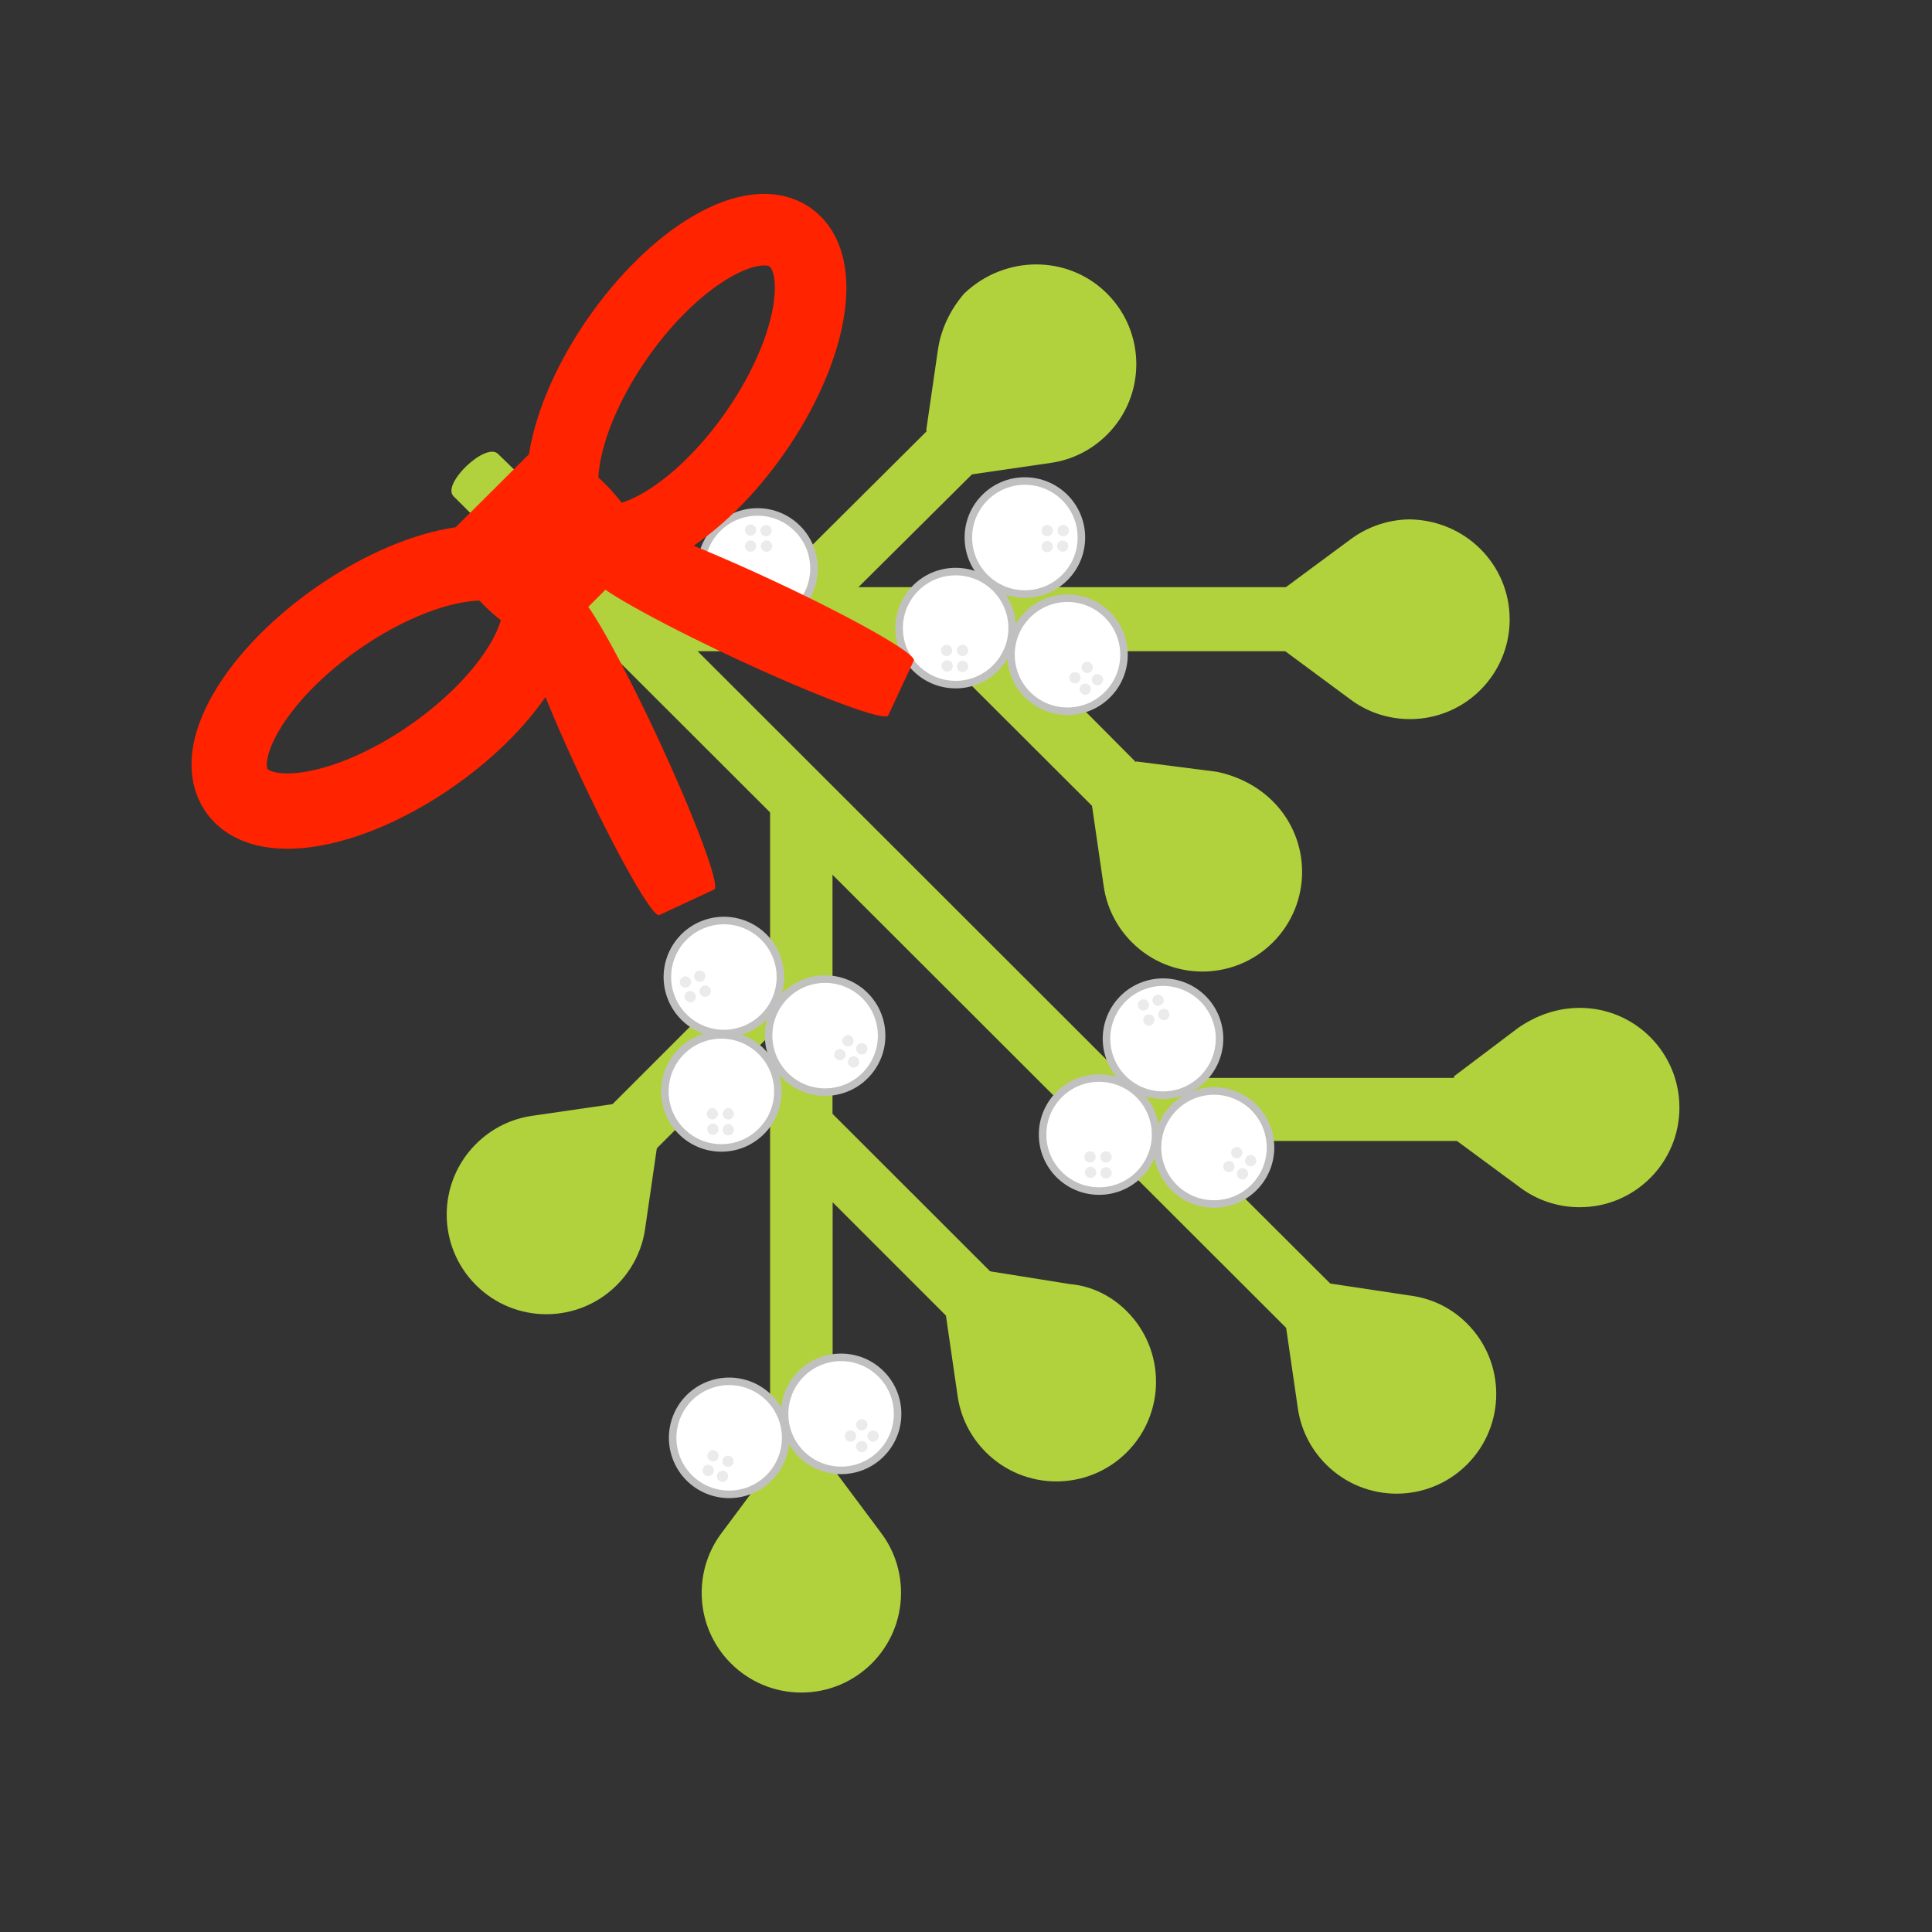 <?xml version="1.0" encoding="UTF-8" standalone="no"?>
<svg
   xmlns:dc="http://purl.org/dc/elements/1.1/"
   xmlns:cc="http://creativecommons.org/ns#"
   xmlns:rdf="http://www.w3.org/1999/02/22-rdf-syntax-ns#"
   xmlns:svg="http://www.w3.org/2000/svg"
   xmlns="http://www.w3.org/2000/svg"
   viewBox="0 0 683.667 683.667"
   height="683.667"
   width="683.667"
   xml:space="preserve"
   id="svg2"
   version="1.1"><rect x="0" y="0" width="683.667" height="683.667" fill="#333333" stroke="none"/><defs
     id="defs6" /><g
     transform="matrix(1.333,0,0,-1.333,0,683.667)"
     id="g10"><g
       transform="scale(0.1)"
       id="g12"><path
         id="path14"
         style="fill:#b1d23c;fill-opacity:1;fill-rule:nonzero;stroke:none"
         d="m 2044.3,3008.26 0.01,-392.38 -496.01,-496.01 117.43,-117.42 378.59,378.59 -0.01,-1351.09 166.05,0.01 0.01,907.21 378.6,-378.6 117.42,117.42 L 2210,2172 v 836.27 z" /><path
         id="path16"
         style="fill:#b1d23c;fill-opacity:1;fill-rule:nonzero;stroke:none"
         d="m 3180,2940 -457.38,460 h 807.59 v 170 H 2278.75 L 2735.62,4023.97 2618.2,4141.39 2043.91,3570 h -358 l -363.86,353.87 c -32.42,32.42 -150.52,-80 -118.09,-112.43 L 3499.18,1519 3616.6,1636.41 3151.74,2100 h 726.51 c 45.86,1.29 83.03,38.45 83.03,84.3 0,45.85 -37.18,83.03 -83.02,83.02 H 2985.68 L 1851.96,3400 h 635.81 l 574.3,-573.25 z" /><path
         id="path18"
         style="fill:#b1d23c;fill-opacity:1;fill-rule:nonzero;stroke:none"
         d="m 2044.31,1231.8 -128.56,-172.31 c -33.46,-44.31 -53,-99.451 -53.02,-159.244 0,-146.133 118.47,-264.601 264.6,-264.601 146.13,0 264.6,118.468 264.6,264.601 0,59.793 -19.55,114.934 -53,159.234 l -128.57,172.31 z" /><path
         id="path20"
         style="fill:#b1d23c;fill-opacity:1;fill-rule:nonzero;stroke:none"
         d="m 3740,1690 -208.34,31.36 -117.41,-117.41 30.93,-212.75 c 7.68,-54.97 32.86,-107.8 75.13,-150.08 103.33,-103.33 270.86,-103.33 374.19,0 103.33,103.33 103.33,270.86 0,374.18 -42.28,42.28 -95.1,67.44 -154.5,74.7 z" /><path
         id="path22"
         style="fill:#b1d23c;fill-opacity:1;fill-rule:nonzero;stroke:none"
         d="m 2840,1720 -211.48,33.86 -117.42,-117.41 30.93,-212.75 c 7.69,-54.99 32.85,-107.81 75.13,-150.09 103.33,-103.33 270.86,-103.33 374.19,0 103.33,103.33 103.33,270.87 0.01,374.19 -42.3,42.28 -95.13,67.45 -151.36,72.2 z" /><path
         id="path24"
         style="fill:#b1d23c;fill-opacity:1;fill-rule:nonzero;stroke:none"
         d="m 1413.43,2166.81 c -54.98,-7.68 -107.81,-32.85 -150.09,-75.13 -103.33,-103.32 -103.33,-270.85 0.01,-374.19 103.33,-103.33 270.86,-103.33 374.19,0 42.27,42.28 67.44,95.1 75.12,150.08 l 30.94,212.75 -117.41,117.41 z" /><path
         id="path26"
         style="fill:#b1d23c;fill-opacity:1;fill-rule:nonzero;stroke:none"
         d="m 3740,3750 c -56.75,-0.99 -111.89,-20.54 -156.2,-54 L 3410,3567.43 v -166.06 l 173.8,-128.56 c 44.31,-33.46 99.45,-53 159.24,-53.01 146.13,0 264.6,118.47 264.6,264.6 0,146.15 -118.46,264.61 -267.64,265.6 z" /><path
         id="path28"
         style="fill:#b1d23c;fill-opacity:1;fill-rule:nonzero;stroke:none"
         d="M 4030,2400 3860,2271.65 V 2105.6 l 174.41,-128.56 c 44.3,-33.44 99.47,-53 159.25,-53 146.14,0 264.59,118.46 264.59,264.59 0,146.13 -118.45,264.59 -264.59,264.59 -59.78,0 -114.93,-19.56 -163.66,-53.22 z" /><path
         id="path30"
         style="fill:#b1d23c;fill-opacity:1;fill-rule:nonzero;stroke:none"
         d="m 3230,3080 -213.73,27.4 -117.41,-117.42 30.93,-212.74 c 7.68,-54.97 32.85,-107.81 75.14,-150.08 103.32,-103.34 270.85,-103.34 374.19,0 103.33,103.34 103.33,270.86 0,374.19 -42.3,42.28 -95.11,67.44 -149.12,78.65 z" /><path
         id="path32"
         style="fill:#b1d23c;fill-opacity:1;fill-rule:nonzero;stroke:none"
         d="m 2560,4350 c -37.45,-43.04 -62.62,-95.86 -70.3,-150.85 l -30.93,-212.75 117.41,-117.42 212.76,30.93 c 54.97,7.69 107.8,32.86 150.08,75.13 103.33,103.33 103.33,270.86 0,374.19 -103.34,103.34 -270.87,103.33 -379.02,0.77 z" /><path
         id="path34"
         style="fill:#ffffff;fill-opacity:1;fill-rule:nonzero;stroke:none"
         d="m 2062.63,2586.41 c 28.33,-77.84 -11.81,-163.92 -89.65,-192.25 -77.85,-28.34 -163.93,11.8 -192.26,89.65 -28.34,77.84 11.8,163.92 89.65,192.25 77.84,28.34 163.92,-11.8 192.26,-89.65" /><path
         id="path36"
         style="fill:none;stroke:#c0c0c0;stroke-width:20;stroke-linecap:round;stroke-linejoin:round;stroke-miterlimit:10;stroke-dasharray:none;stroke-opacity:1"
         d="m 2062.63,2586.41 c 28.33,-77.84 -11.81,-163.92 -89.65,-192.25 -77.85,-28.34 -163.93,11.8 -192.26,89.65 -28.34,77.85 11.8,163.92 89.65,192.25 77.84,28.34 163.92,-11.8 192.26,-89.65" /><path
         id="path38"
         style="fill:#ebebeb;fill-opacity:1;fill-rule:nonzero;stroke:none"
         d="m 1833.68,2527.16 c 2.83,-7.78 -1.19,-16.39 -8.97,-19.22 -7.78,-2.84 -16.39,1.18 -19.23,8.96 -2.83,7.79 1.18,16.39 8.97,19.23 7.78,2.83 16.39,-1.18 19.23,-8.97" /><path
         id="path40"
         style="fill:#ebebeb;fill-opacity:1;fill-rule:nonzero;stroke:none"
         d="m 1871.73,2542.52 c 2.83,-7.79 -1.18,-16.39 -8.96,-19.23 -7.79,-2.83 -16.4,1.18 -19.23,8.97 -2.83,7.78 1.18,16.39 8.96,19.22 7.79,2.84 16.39,-1.18 19.23,-8.96" /><path
         id="path42"
         style="fill:#ebebeb;fill-opacity:1;fill-rule:nonzero;stroke:none"
         d="m 1886.24,2502.65 c 2.83,-7.79 -1.18,-16.39 -8.97,-19.22 -7.78,-2.84 -16.39,1.18 -19.22,8.96 -2.84,7.78 1.18,16.39 8.97,19.22 7.78,2.84 16.39,-1.18 19.22,-8.96" /><path
         id="path44"
         style="fill:#ebebeb;fill-opacity:1;fill-rule:nonzero;stroke:none"
         d="m 1846.37,2488.14 c 2.84,-7.78 -1.18,-16.39 -8.96,-19.23 -7.79,-2.83 -16.39,1.18 -19.23,8.97 -2.83,7.78 1.18,16.39 8.97,19.23 7.78,2.83 16.39,-1.19 19.22,-8.97" /><path
         id="path46"
         style="fill:#ffffff;fill-opacity:1;fill-rule:nonzero;stroke:none"
         d="m 2060.47,2454.55 c 41.42,71.74 133.16,96.32 204.9,54.9 71.75,-41.42 96.33,-133.16 54.91,-204.9 -41.42,-71.75 -133.16,-96.33 -204.91,-54.91 -71.74,41.43 -96.32,133.16 -54.9,204.91" /><path
         id="path48"
         style="fill:none;stroke:#c0c0c0;stroke-width:20;stroke-linecap:round;stroke-linejoin:round;stroke-miterlimit:10;stroke-dasharray:none;stroke-opacity:1"
         d="m 2060.47,2454.55 c 41.42,71.74 133.16,96.32 204.9,54.9 71.75,-41.42 96.33,-133.16 54.91,-204.9 -41.42,-71.75 -133.16,-96.33 -204.91,-54.91 -71.74,41.43 -96.32,133.16 -54.9,204.91" /><path
         id="path50"
         style="fill:#ebebeb;fill-opacity:1;fill-rule:nonzero;stroke:none"
         d="m 2253.02,2317.25 c 4.15,7.17 13.32,9.63 20.5,5.49 7.17,-4.15 9.63,-13.32 5.49,-20.49 -4.15,-7.18 -13.32,-9.64 -20.49,-5.49 -7.18,4.14 -9.64,13.31 -5.5,20.49" /><path
         id="path52"
         style="fill:#ebebeb;fill-opacity:1;fill-rule:nonzero;stroke:none"
         d="m 2216.8,2336.53 c 4.14,7.17 13.32,9.63 20.49,5.49 7.17,-4.14 9.63,-13.32 5.49,-20.49 -4.14,-7.17 -13.32,-9.64 -20.49,-5.49 -7.17,4.14 -9.63,13.32 -5.49,20.49" /><path
         id="path54"
         style="fill:#ebebeb;fill-opacity:1;fill-rule:nonzero;stroke:none"
         d="m 2238.02,2373.27 c 4.14,7.18 13.31,9.63 20.48,5.49 7.18,-4.14 9.64,-13.31 5.5,-20.49 -4.15,-7.17 -13.32,-9.63 -20.5,-5.49 -7.17,4.14 -9.63,13.32 -5.48,20.49" /><path
         id="path56"
         style="fill:#ebebeb;fill-opacity:1;fill-rule:nonzero;stroke:none"
         d="m 2274.76,2352.06 c 4.14,7.17 13.31,9.63 20.49,5.49 7.17,-4.14 9.63,-13.32 5.49,-20.49 -4.15,-7.18 -13.32,-9.63 -20.49,-5.49 -7.18,4.14 -9.64,13.31 -5.49,20.49" /><path
         id="path58"
         style="fill:#ffffff;fill-opacity:1;fill-rule:nonzero;stroke:none"
         d="m 1915,2381.45 c 82.84,0 150,-67.15 150,-150 0,-82.84 -67.16,-150 -150,-150 -82.84,0 -150,67.16 -150,150 0,82.85 67.16,150 150,150" /><path
         id="path60"
         style="fill:none;stroke:#c0c0c0;stroke-width:20;stroke-linecap:round;stroke-linejoin:round;stroke-miterlimit:10;stroke-dasharray:none;stroke-opacity:1"
         d="m 1915,2381.45 c 82.84,0 150,-67.15 150,-150 0,-82.84 -67.16,-150 -150,-150 -82.84,0 -150,67.16 -150,150 0,82.85 67.16,150 150,150" /><path
         id="path62"
         style="fill:#ebebeb;fill-opacity:1;fill-rule:nonzero;stroke:none"
         d="m 1892.37,2146.05 c 8.29,0 15,-6.72 15,-15 0,-8.29 -6.71,-15 -15,-15 -8.28,0 -15,6.71 -15,15 0,8.28 6.72,15 15,15" /><path
         id="path64"
         style="fill:#ebebeb;fill-opacity:1;fill-rule:nonzero;stroke:none"
         d="m 1890.96,2187.06 c 8.28,0 15,-6.72 15,-15 0,-8.29 -6.72,-15 -15,-15 -8.28,0 -15,6.71 -15,15 0,8.28 6.72,15 15,15" /><path
         id="path66"
         style="fill:#ebebeb;fill-opacity:1;fill-rule:nonzero;stroke:none"
         d="m 1933.39,2187.06 c 8.28,0 15,-6.72 15,-15 0,-8.29 -6.72,-15 -15,-15 -8.29,0 -15,6.71 -15,15 0,8.28 6.71,15 15,15" /><path
         id="path68"
         style="fill:#ebebeb;fill-opacity:1;fill-rule:nonzero;stroke:none"
         d="m 1933.39,2144.63 c 8.28,0 15,-6.72 15,-15 0,-8.28 -6.72,-15 -15,-15 -8.29,0 -15,6.72 -15,15 0,8.28 6.71,15 15,15" /><path
         id="path70"
         style="fill:#ffffff;fill-opacity:1;fill-rule:nonzero;stroke:none"
         d="m 2126.73,1481.52 c 58.58,58.58 153.56,58.58 212.13,0 58.59,-58.58 58.59,-153.55 0,-212.13 -58.57,-58.58 -153.55,-58.58 -212.13,0 -58.58,58.58 -58.58,153.55 0,212.13" /><path
         id="path72"
         style="fill:none;stroke:#c0c0c0;stroke-width:20;stroke-linecap:round;stroke-linejoin:round;stroke-miterlimit:10;stroke-dasharray:none;stroke-opacity:1"
         d="m 2126.73,1481.52 c 58.58,58.58 153.56,58.58 212.13,0 58.59,-58.58 58.59,-153.55 0,-212.13 -58.57,-58.58 -153.55,-58.58 -212.13,0 -58.58,58.58 -58.58,153.55 0,212.13" /><path
         id="path74"
         style="fill:#ebebeb;fill-opacity:1;fill-rule:nonzero;stroke:none"
         d="m 2277.19,1299.06 c 5.86,5.86 15.36,5.86 21.22,0 5.85,-5.86 5.85,-15.35 0,-21.21 -5.86,-5.86 -15.36,-5.86 -21.22,0 -5.85,5.86 -5.85,15.35 0,21.21" /><path
         id="path76"
         style="fill:#ebebeb;fill-opacity:1;fill-rule:nonzero;stroke:none"
         d="m 2247.19,1327.06 c 5.86,5.86 15.36,5.86 21.22,0 5.85,-5.86 5.85,-15.35 0,-21.21 -5.86,-5.86 -15.36,-5.86 -21.22,0 -5.85,5.86 -5.85,15.35 0,21.21" /><path
         id="path78"
         style="fill:#ebebeb;fill-opacity:1;fill-rule:nonzero;stroke:none"
         d="m 2277.19,1357.06 c 5.86,5.86 15.36,5.86 21.22,0 5.85,-5.86 5.85,-15.35 0,-21.21 -5.86,-5.86 -15.36,-5.86 -21.22,0 -5.85,5.86 -5.85,15.35 0,21.21" /><path
         id="path80"
         style="fill:#ebebeb;fill-opacity:1;fill-rule:nonzero;stroke:none"
         d="m 2307.19,1327.06 c 5.86,5.86 15.36,5.86 21.22,0 5.85,-5.86 5.85,-15.35 0,-21.21 -5.86,-5.86 -15.36,-5.86 -21.22,0 -5.85,5.86 -5.85,15.35 0,21.21" /><path
         id="path82"
         style="fill:#ffffff;fill-opacity:1;fill-rule:nonzero;stroke:none"
         d="m 1986.98,1452.77 c 77.85,-28.33 117.98,-114.41 89.65,-192.26 -28.33,-77.85 -114.41,-117.98 -192.25,-89.65 -77.85,28.34 -117.99,114.41 -89.66,192.26 28.34,77.84 114.41,117.99 192.26,89.65" /><path
         id="path84"
         style="fill:none;stroke:#c0c0c0;stroke-width:20;stroke-linecap:round;stroke-linejoin:round;stroke-miterlimit:10;stroke-dasharray:none;stroke-opacity:1"
         d="m 1986.98,1452.77 c 77.85,-28.33 117.98,-114.41 89.65,-192.26 -28.33,-77.84 -114.41,-117.98 -192.25,-89.65 -77.85,28.34 -117.99,114.41 -89.66,192.26 28.34,77.84 114.41,117.99 192.26,89.65" /><path
         id="path86"
         style="fill:#ebebeb;fill-opacity:1;fill-rule:nonzero;stroke:none"
         d="m 1885.2,1239.3 c 7.79,-2.84 11.8,-11.44 8.97,-19.23 -2.83,-7.78 -11.44,-11.8 -19.23,-8.96 -7.78,2.83 -11.8,11.44 -8.96,19.22 2.83,7.79 11.44,11.8 19.22,8.97" /><path
         id="path88"
         style="fill:#ebebeb;fill-opacity:1;fill-rule:nonzero;stroke:none"
         d="m 1897.9,1278.32 c 7.79,-2.84 11.8,-11.44 8.97,-19.23 -2.83,-7.78 -11.44,-11.8 -19.23,-8.96 -7.78,2.83 -11.8,11.44 -8.96,19.23 2.83,7.78 11.44,11.79 19.22,8.96" /><path
         id="path90"
         style="fill:#ebebeb;fill-opacity:1;fill-rule:nonzero;stroke:none"
         d="m 1937.77,1263.81 c 7.78,-2.83 11.8,-11.44 8.96,-19.23 -2.83,-7.78 -11.44,-11.79 -19.22,-8.96 -7.79,2.83 -11.8,11.44 -8.97,19.22 2.84,7.79 11.44,11.8 19.23,8.97" /><path
         id="path92"
         style="fill:#ebebeb;fill-opacity:1;fill-rule:nonzero;stroke:none"
         d="m 1923.26,1223.94 c 7.78,-2.83 11.8,-11.44 8.96,-19.23 -2.83,-7.78 -11.44,-11.79 -19.22,-8.96 -7.79,2.83 -11.8,11.44 -8.97,19.23 2.84,7.78 11.44,11.79 19.23,8.96" /><path
         id="path94"
         style="fill:#ffffff;fill-opacity:1;fill-rule:nonzero;stroke:none"
         d="m 2737.42,3505.62 c 63.46,53.25 158.08,44.97 211.33,-18.49 53.25,-63.46 44.97,-158.08 -18.49,-211.33 -63.46,-53.25 -158.08,-44.97 -211.33,18.49 -53.25,63.46 -44.97,158.08 18.49,211.33" /><path
         id="path96"
         style="fill:none;stroke:#c0c0c0;stroke-width:20;stroke-linecap:round;stroke-linejoin:round;stroke-miterlimit:10;stroke-dasharray:none;stroke-opacity:1"
         d="m 2737.42,3505.62 c 63.46,53.25 158.08,44.97 211.33,-18.49 53.25,-63.46 44.97,-158.08 -18.49,-211.33 -63.46,-53.25 -158.08,-44.97 -211.33,18.49 -53.25,63.46 -44.97,158.08 18.49,211.33" /><path
         id="path98"
         style="fill:#ebebeb;fill-opacity:1;fill-rule:nonzero;stroke:none"
         d="m 2871.41,3310.74 c 6.34,5.32 15.8,4.49 21.13,-1.85 5.32,-6.35 4.5,-15.81 -1.85,-21.13 -6.35,-5.33 -15.81,-4.5 -21.13,1.85 -5.33,6.34 -4.5,15.8 1.85,21.13" /><path
         id="path100"
         style="fill:#ebebeb;fill-opacity:1;fill-rule:nonzero;stroke:none"
         d="m 2843.96,3341.25 c 6.35,5.32 15.81,4.49 21.13,-1.85 5.33,-6.35 4.5,-15.81 -1.84,-21.13 -6.35,-5.33 -15.81,-4.5 -21.14,1.84 -5.32,6.35 -4.5,15.81 1.85,21.14" /><path
         id="path102"
         style="fill:#ebebeb;fill-opacity:1;fill-rule:nonzero;stroke:none"
         d="m 2876.46,3368.52 c 6.35,5.32 15.81,4.5 21.13,-1.85 5.33,-6.35 4.5,-15.81 -1.84,-21.13 -6.35,-5.33 -15.81,-4.5 -21.14,1.85 -5.32,6.34 -4.5,15.8 1.85,21.13" /><path
         id="path104"
         style="fill:#ebebeb;fill-opacity:1;fill-rule:nonzero;stroke:none"
         d="m 2903.73,3336.02 c 6.35,5.32 15.81,4.5 21.13,-1.85 5.33,-6.35 4.5,-15.81 -1.84,-21.13 -6.35,-5.33 -15.81,-4.5 -21.14,1.84 -5.32,6.35 -4.49,15.81 1.85,21.14" /><path
         id="path106"
         style="fill:#ffffff;fill-opacity:1;fill-rule:nonzero;stroke:none"
         d="m 3092.84,2157.56 c 41.43,71.74 133.16,96.33 204.91,54.9 71.74,-41.42 96.32,-133.16 54.9,-204.9 -41.42,-71.74 -133.16,-96.32 -204.9,-54.9 -71.75,41.42 -96.33,133.16 -54.91,204.9" /><path
         id="path108"
         style="fill:none;stroke:#c0c0c0;stroke-width:20;stroke-linecap:round;stroke-linejoin:round;stroke-miterlimit:10;stroke-dasharray:none;stroke-opacity:1"
         d="m 3092.84,2157.56 c 41.43,71.74 133.16,96.33 204.91,54.9 71.74,-41.42 96.32,-133.16 54.9,-204.9 -41.42,-71.74 -133.16,-96.32 -204.9,-54.9 -71.75,41.42 -96.33,133.16 -54.91,204.9" /><path
         id="path110"
         style="fill:#ebebeb;fill-opacity:1;fill-rule:nonzero;stroke:none"
         d="m 3285.4,2020.26 c 4.14,7.18 13.32,9.63 20.49,5.49 7.18,-4.14 9.63,-13.31 5.49,-20.49 -4.14,-7.17 -13.31,-9.63 -20.49,-5.49 -7.17,4.14 -9.63,13.32 -5.49,20.49" /><path
         id="path112"
         style="fill:#ebebeb;fill-opacity:1;fill-rule:nonzero;stroke:none"
         d="m 3249.18,2039.54 c 4.14,7.18 13.31,9.64 20.49,5.5 7.17,-4.15 9.63,-13.32 5.49,-20.5 -4.14,-7.17 -13.32,-9.63 -20.49,-5.49 -7.18,4.15 -9.63,13.32 -5.49,20.49" /><path
         id="path114"
         style="fill:#ebebeb;fill-opacity:1;fill-rule:nonzero;stroke:none"
         d="m 3270.39,2076.29 c 4.14,7.17 13.32,9.63 20.49,5.49 7.17,-4.15 9.63,-13.32 5.49,-20.49 -4.14,-7.18 -13.32,-9.64 -20.49,-5.49 -7.17,4.14 -9.63,13.31 -5.49,20.49" /><path
         id="path116"
         style="fill:#ebebeb;fill-opacity:1;fill-rule:nonzero;stroke:none"
         d="m 3307.13,2055.07 c 4.14,7.18 13.32,9.63 20.49,5.49 7.18,-4.14 9.63,-13.31 5.49,-20.49 -4.14,-7.17 -13.31,-9.63 -20.49,-5.49 -7.17,4.14 -9.63,13.32 -5.49,20.49" /><path
         id="path118"
         style="fill:#ffffff;fill-opacity:1;fill-rule:nonzero;stroke:none"
         d="m 2570.7,3701.84 c 0,82.84 67.16,150 150,150 82.85,0 150,-67.16 150,-150 0,-82.85 -67.15,-150 -150,-150 -82.84,0 -150,67.15 -150,150" /><path
         id="path120"
         style="fill:none;stroke:#c0c0c0;stroke-width:20;stroke-linecap:round;stroke-linejoin:round;stroke-miterlimit:10;stroke-dasharray:none;stroke-opacity:1"
         d="m 2570.7,3701.84 c 0,82.84 67.16,150 150,150 82.85,0 150,-67.16 150,-150 0,-82.85 -67.15,-150 -150,-150 -82.84,0 -150,67.15 -150,150" /><path
         id="path122"
         style="fill:#ebebeb;fill-opacity:1;fill-rule:nonzero;stroke:none"
         d="m 2806.11,3679.21 c 0,8.28 6.72,15 15,15 8.28,0 15,-6.72 15,-15 0,-8.28 -6.72,-15 -15,-15 -8.28,0 -15,6.72 -15,15" /><path
         id="path124"
         style="fill:#ebebeb;fill-opacity:1;fill-rule:nonzero;stroke:none"
         d="m 2765.1,3677.8 c 0,8.28 6.72,15 15,15 8.28,0 15,-6.72 15,-15 0,-8.29 -6.72,-15 -15,-15 -8.28,0 -15,6.71 -15,15" /><path
         id="path126"
         style="fill:#ebebeb;fill-opacity:1;fill-rule:nonzero;stroke:none"
         d="m 2765.1,3720.22 c 0,8.29 6.72,15 15,15 8.28,0 15,-6.71 15,-15 0,-8.28 -6.72,-15 -15,-15 -8.28,0 -15,6.72 -15,15" /><path
         id="path128"
         style="fill:#ebebeb;fill-opacity:1;fill-rule:nonzero;stroke:none"
         d="m 2807.53,3720.22 c 0,8.29 6.71,15 15,15 8.28,0 15,-6.71 15,-15 0,-8.28 -6.72,-15 -15,-15 -8.29,0 -15,6.72 -15,15" /><path
         id="path130"
         style="fill:#ffffff;fill-opacity:1;fill-rule:nonzero;stroke:none"
         d="m 2536.86,3611.42 c 82.84,0 150,-67.16 150,-150 0,-82.84 -67.16,-150 -150,-150 -82.85,0 -150,67.16 -150,150 0,82.84 67.15,150 150,150" /><path
         id="path132"
         style="fill:none;stroke:#c0c0c0;stroke-width:20;stroke-linecap:round;stroke-linejoin:round;stroke-miterlimit:10;stroke-dasharray:none;stroke-opacity:1"
         d="m 2536.86,3611.42 c 82.84,0 150,-67.16 150,-150 0,-82.84 -67.16,-150 -150,-150 -82.85,0 -150,67.16 -150,150 0,82.84 67.15,150 150,150" /><path
         id="path134"
         style="fill:#ebebeb;fill-opacity:1;fill-rule:nonzero;stroke:none"
         d="m 2514.23,3376.01 c 8.28,0 15,-6.71 15,-15 0,-8.28 -6.72,-15 -15,-15 -8.29,0 -15,6.72 -15,15 0,8.29 6.71,15 15,15" /><path
         id="path136"
         style="fill:#ebebeb;fill-opacity:1;fill-rule:nonzero;stroke:none"
         d="m 2512.81,3417.02 c 8.29,0 15,-6.71 15,-15 0,-8.28 -6.71,-15 -15,-15 -8.28,0 -15,6.72 -15,15 0,8.29 6.72,15 15,15" /><path
         id="path138"
         style="fill:#ebebeb;fill-opacity:1;fill-rule:nonzero;stroke:none"
         d="m 2555.24,3417.02 c 8.28,0 15,-6.71 15,-15 0,-8.28 -6.72,-15 -15,-15 -8.28,0 -15,6.72 -15,15 0,8.29 6.72,15 15,15" /><path
         id="path140"
         style="fill:#ebebeb;fill-opacity:1;fill-rule:nonzero;stroke:none"
         d="m 2555.24,3374.6 c 8.28,0 15,-6.72 15,-15 0,-8.29 -6.72,-15 -15,-15 -8.28,0 -15,6.71 -15,15 0,8.28 6.72,15 15,15" /><path
         id="path142"
         style="fill:#ffffff;fill-opacity:1;fill-rule:nonzero;stroke:none"
         d="m 2917.7,2266.93 c 82.85,0 150,-67.16 150,-150 0,-82.84 -67.15,-150 -150,-150 -82.84,0 -150,67.16 -150,150 0,82.84 67.16,150 150,150" /><path
         id="path144"
         style="fill:none;stroke:#c0c0c0;stroke-width:20;stroke-linecap:round;stroke-linejoin:round;stroke-miterlimit:10;stroke-dasharray:none;stroke-opacity:1"
         d="m 2917.7,2266.93 c 82.85,0 150,-67.16 150,-150 0,-82.84 -67.15,-150 -150,-150 -82.84,0 -150,67.16 -150,150 0,82.84 67.16,150 150,150" /><path
         id="path146"
         style="fill:#ebebeb;fill-opacity:1;fill-rule:nonzero;stroke:none"
         d="m 2895.07,2031.52 c 8.29,0 15,-6.72 15,-15 0,-8.29 -6.71,-15 -15,-15 -8.28,0 -15,6.71 -15,15 0,8.28 6.72,15 15,15" /><path
         id="path148"
         style="fill:#ebebeb;fill-opacity:1;fill-rule:nonzero;stroke:none"
         d="m 2893.66,2072.53 c 8.29,0 15,-6.71 15,-15 0,-8.28 -6.71,-15 -15,-15 -8.28,0 -15,6.72 -15,15 0,8.29 6.72,15 15,15" /><path
         id="path150"
         style="fill:#ebebeb;fill-opacity:1;fill-rule:nonzero;stroke:none"
         d="m 2936.09,2072.53 c 8.28,0 15,-6.71 15,-15 0,-8.28 -6.72,-15 -15,-15 -8.29,0 -15,6.72 -15,15 0,8.29 6.71,15 15,15" /><path
         id="path152"
         style="fill:#ebebeb;fill-opacity:1;fill-rule:nonzero;stroke:none"
         d="m 2936.09,2030.11 c 8.28,0 15,-6.72 15,-15 0,-8.29 -6.72,-15 -15,-15 -8.29,0 -15,6.71 -15,15 0,8.28 6.71,15 15,15" /><path
         id="path154"
         style="fill:#ffffff;fill-opacity:1;fill-rule:nonzero;stroke:none"
         d="m 3138.71,2230.53 c -77.85,-28.33 -163.92,11.81 -192.26,89.65 -28.33,77.85 11.81,163.93 89.66,192.26 77.84,28.33 163.92,-11.8 192.25,-89.65 28.34,-77.85 -11.8,-163.92 -89.65,-192.26" /><path
         id="path156"
         style="fill:none;stroke:#c0c0c0;stroke-width:20;stroke-linecap:round;stroke-linejoin:round;stroke-miterlimit:10;stroke-dasharray:none;stroke-opacity:1"
         d="m 3138.71,2230.53 c -77.85,-28.33 -163.92,11.81 -192.26,89.65 -28.33,77.85 11.81,163.93 89.66,192.26 77.84,28.33 163.92,-11.8 192.25,-89.65 28.34,-77.85 -11.8,-163.92 -89.65,-192.26" /><path
         id="path158"
         style="fill:#ebebeb;fill-opacity:1;fill-rule:nonzero;stroke:none"
         d="m 3079.46,2459.48 c -7.78,-2.83 -16.39,1.18 -19.23,8.97 -2.83,7.78 1.18,16.39 8.97,19.23 7.78,2.83 16.39,-1.19 19.23,-8.97 2.83,-7.78 -1.19,-16.39 -8.97,-19.23" /><path
         id="path160"
         style="fill:#ebebeb;fill-opacity:1;fill-rule:nonzero;stroke:none"
         d="m 3094.82,2421.43 c -7.79,-2.84 -16.4,1.18 -19.23,8.96 -2.83,7.79 1.18,16.4 8.96,19.23 7.79,2.83 16.4,-1.18 19.23,-8.97 2.83,-7.78 -1.18,-16.39 -8.96,-19.22" /><path
         id="path162"
         style="fill:#ebebeb;fill-opacity:1;fill-rule:nonzero;stroke:none"
         d="m 3054.95,2406.92 c -7.79,-2.83 -16.4,1.18 -19.23,8.96 -2.83,7.79 1.18,16.39 8.97,19.23 7.78,2.83 16.39,-1.18 19.22,-8.97 2.84,-7.78 -1.18,-16.39 -8.96,-19.22" /><path
         id="path164"
         style="fill:#ebebeb;fill-opacity:1;fill-rule:nonzero;stroke:none"
         d="m 3040.44,2446.79 c -7.79,-2.84 -16.4,1.17 -19.23,8.96 -2.83,7.79 1.18,16.39 8.97,19.23 7.78,2.83 16.39,-1.18 19.22,-8.97 2.83,-7.78 -1.18,-16.39 -8.96,-19.22" /><path
         id="path166"
         style="fill:#ffffff;fill-opacity:1;fill-rule:nonzero;stroke:none"
         d="m 2010.84,3469.74 c -82.84,0 -150,67.15 -150,150 0,82.84 67.16,150 150,150 82.84,0 150,-67.16 150,-150 0,-82.85 -67.16,-150 -150,-150" /><path
         id="path168"
         style="fill:none;stroke:#c0c0c0;stroke-width:20;stroke-linecap:round;stroke-linejoin:round;stroke-miterlimit:10;stroke-dasharray:none;stroke-opacity:1"
         d="m 2010.84,3469.74 c -82.84,0 -150,67.15 -150,150 0,82.84 67.16,150 150,150 82.84,0 150,-67.16 150,-150 0,-82.85 -67.16,-150 -150,-150" /><path
         id="path170"
         style="fill:#ebebeb;fill-opacity:1;fill-rule:nonzero;stroke:none"
         d="m 2033.47,3705.15 c -8.29,0 -15,6.71 -15,15 0,8.28 6.71,15 15,15 8.28,0 15,-6.72 15,-15 0,-8.29 -6.72,-15 -15,-15" /><path
         id="path172"
         style="fill:#ebebeb;fill-opacity:1;fill-rule:nonzero;stroke:none"
         d="m 2034.88,3664.14 c -8.28,0 -15,6.71 -15,15 0,8.28 6.72,15 15,15 8.29,0 15,-6.72 15,-15 0,-8.29 -6.71,-15 -15,-15" /><path
         id="path174"
         style="fill:#ebebeb;fill-opacity:1;fill-rule:nonzero;stroke:none"
         d="m 1992.46,3664.14 c -8.29,0 -15,6.71 -15,15 0,8.28 6.71,15 15,15 8.28,0 15,-6.72 15,-15 0,-8.29 -6.72,-15 -15,-15" /><path
         id="path176"
         style="fill:#ebebeb;fill-opacity:1;fill-rule:nonzero;stroke:none"
         d="m 1992.46,3706.56 c -8.29,0 -15,6.72 -15,15 0,8.29 6.71,15 15,15 8.28,0 15,-6.71 15,-15 0,-8.28 -6.72,-15 -15,-15" /><path
         id="path178"
         style="fill:none;stroke:#ff2300;stroke-width:190;stroke-linecap:round;stroke-linejoin:round;stroke-miterlimit:10;stroke-dasharray:none;stroke-opacity:1"
         d="m 2145.13,4294.2 c 36.62,202.99 -78.18,283.37 -256.41,179.54 -178.23,-103.84 -352.39,-352.57 -389.01,-555.56 -36.61,-202.99 78.19,-283.37 256.42,-179.54 178.22,103.84 352.39,352.57 389,555.56" /><path
         id="path180"
         style="fill:none;stroke:#ff2300;stroke-width:200;stroke-linecap:round;stroke-linejoin:round;stroke-miterlimit:10;stroke-dasharray:none;stroke-opacity:1"
         d="m 1388.87,3371.39 c 103.84,178.22 23.45,293.02 -179.54,256.41 -202.99,-36.62 -451.717,-210.78 -555.553,-389 -103.832,-178.23 -23.449,-293.03 179.539,-256.41 202.994,36.61 451.724,210.77 555.554,389" /><path
         id="path182"
         style="fill:#ff2300;fill-opacity:1;fill-rule:nonzero;stroke:none"
         d="m 1235,3705 190.06,189.32 c 22.56,22.56 92.81,-11.07 156.8,-75.07 64,-63.99 97.63,-134.23 75.07,-156.79 l -190.71,-190.71 c -22.56,-22.56 -92.81,11.07 -156.8,75.06 -63.99,64 -97.62,134.24 -74.42,158.19 z" /><path
         id="path184"
         style="fill:none;stroke:#ff2300;stroke-width:70;stroke-linecap:round;stroke-linejoin:round;stroke-miterlimit:10;stroke-dasharray:none;stroke-opacity:1"
         d="m 1235,3705 190.06,189.32 c 22.56,22.56 92.81,-11.07 156.8,-75.07 64,-63.99 97.63,-134.23 75.07,-156.79 l -190.71,-190.71 c -22.56,-22.56 -92.81,11.07 -156.8,75.06 -63.99,64 -97.62,134.24 -74.42,158.19 z" /><path
         id="path186"
         style="fill:#ff2300;fill-opacity:1;fill-rule:nonzero;stroke:none"
         d="m 1390,3480 142.11,67.61 c 17.22,8.03 112.69,-160.2 213.09,-375.51 100.4,-215.31 167.91,-396.57 150.68,-404.6 l -145.62,-67.91 c -17.22,-8.03 -112.69,160.2 -213.09,375.5 -100.4,215.32 -167.91,396.58 -147.17,404.91 z" /><path
         id="path188"
         style="fill:#ff2300;fill-opacity:1;fill-rule:nonzero;stroke:none"
         d="m 1580,3590 65.77,148.98 c 8.03,17.23 189.29,-50.28 404.61,-150.68 215.31,-100.4 383.53,-195.87 375.5,-213.09 l -67.9,-145.62 c -8.03,-17.23 -189.3,50.28 -404.61,150.68 -215.31,100.4 -383.54,195.87 -373.37,209.73 z" /></g></g></svg>